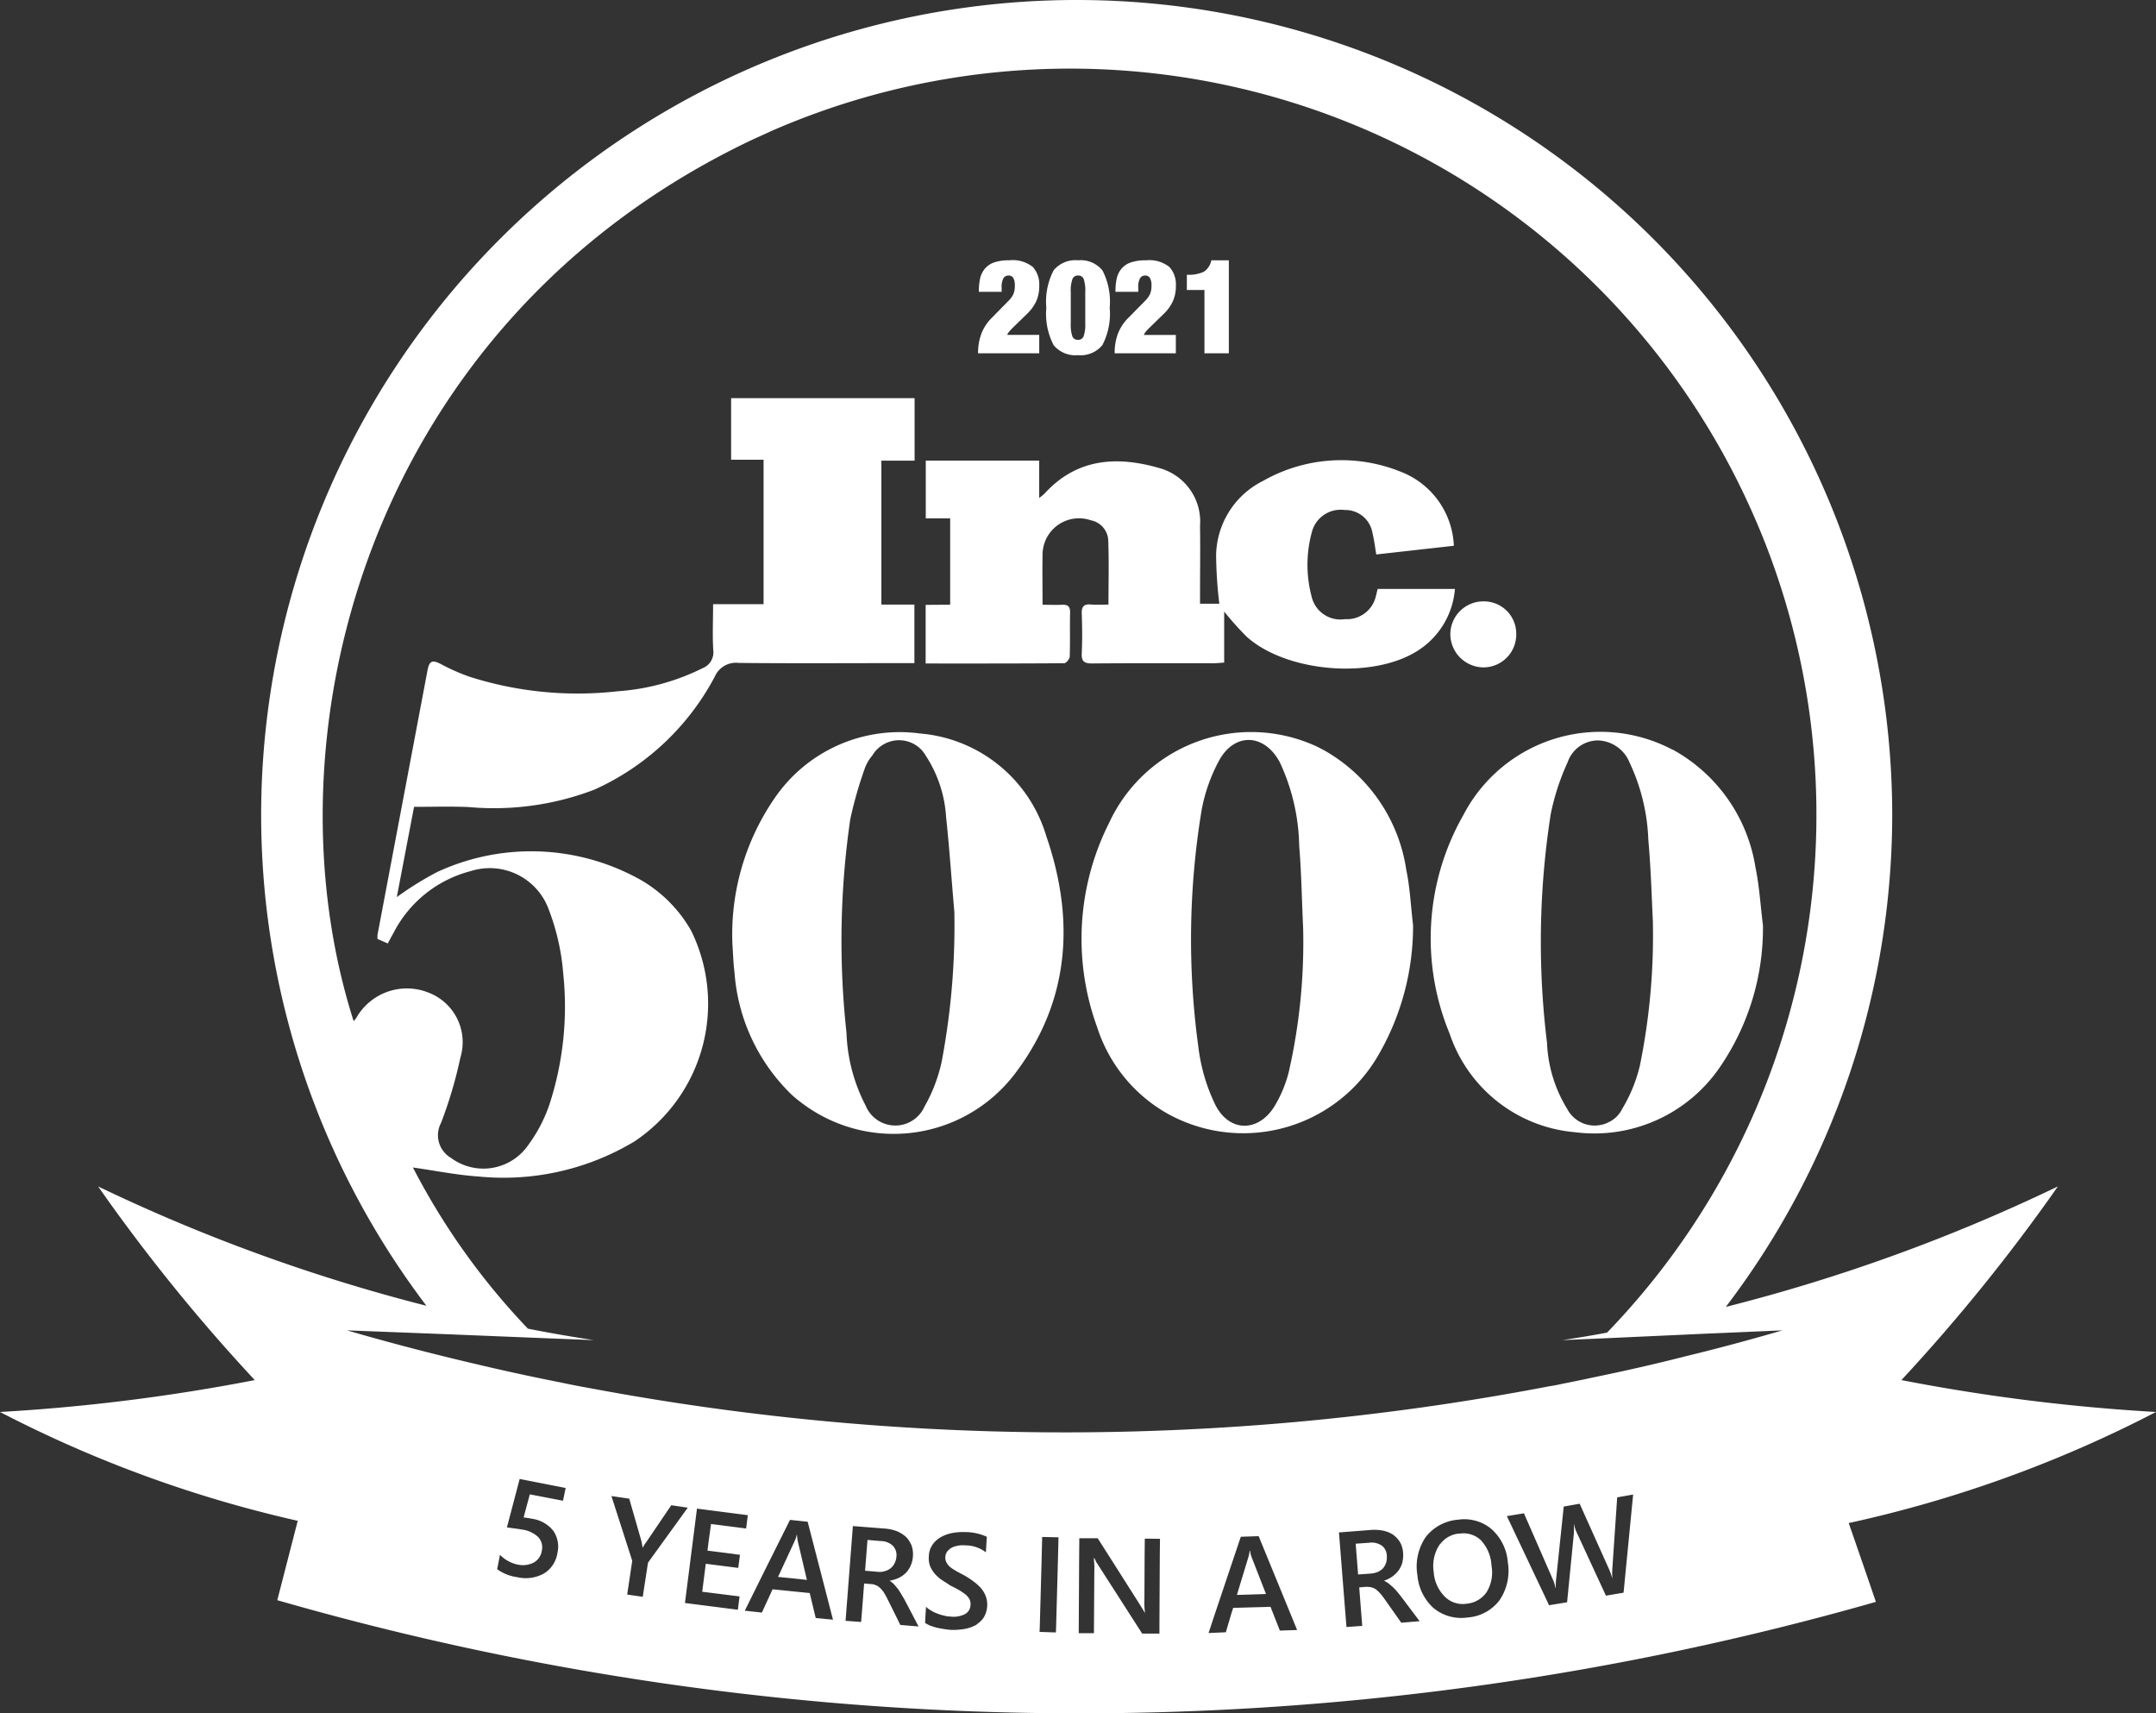 <?xml version="1.0" encoding="UTF-8"?> <svg xmlns="http://www.w3.org/2000/svg" width="114.92" height="91.31" viewBox="0 0 114.92 91.31"><rect x="0" y="0" width="114.92" height="91.31" fill="#333333" stroke="none"/><g id="INC_5000-White" data-name="INC 5000-White" transform="translate(205.47 -6.04)"><path id="Path_3323" data-name="Path 3323" d="M-127.919,37.428h-4.12c-.029.119-.053.227-.082.334a1.586,1.586,0,0,1-1.661,1.275,1.575,1.575,0,0,1-1.775-1.2,6.609,6.609,0,0,1,.013-3.442,1.585,1.585,0,0,1,1.74-1.176,1.468,1.468,0,0,1,1.493,1.24c.09.361.131.73.2,1.13l4.135-.463a4.426,4.426,0,0,0-2.882-3.965,8.433,8.433,0,0,0-7.273.5,4.513,4.513,0,0,0-2.517,3.953,23.07,23.07,0,0,0,.171,2.6h-1.028v-.671c0-1.161.018-2.322,0-3.482a2.953,2.953,0,0,0-2.167-3.075c-2.267-.657-4.414-.526-6.135,1.374a2.958,2.958,0,0,1-.271.217V30.588h-6.046v3.079h1.3v4.6l-1.307.009V41.4c2.489,0,4.939.005,7.389-.015.1,0,.291-.228.291-.354.028-.78,0-1.56.02-2.34.007-.329-.123-.439-.438-.421s-.666,0-1.03,0c0-.947-.016-1.8,0-2.655a1.946,1.946,0,0,1,.107-.646,1.941,1.941,0,0,1,2.469-1.2A1.142,1.142,0,0,1-146.4,34.8c.046,1.134.014,2.27.014,3.461-.338,0-.638.02-.938-.005-.381-.033-.5.12-.486.49.025.7.034,1.411,0,2.111-.021.441.138.541.555.541,2.15-.019,4.3-.01,6.45-.01.167,0,.333-.02.587-.036V38.633a16.526,16.526,0,0,0,1.191,1.332c2.113,1.907,6.68,2.288,9.091.775A4.3,4.3,0,0,0-127.919,37.428Z" fill="#fff"></path><path id="Path_3324" data-name="Path 3324" d="M-134.92,46.01c-.12-.06-.23-.12-.35-.18a8.336,8.336,0,0,0-11.07,4.04,13.728,13.728,0,0,0-.65,10.91,8.149,8.149,0,0,0,3.68,4.57,8.314,8.314,0,0,0,11.34-3.13,13.7,13.7,0,0,0,1.82-6.88c-.12-.98-.16-1.97-.36-2.93A8.8,8.8,0,0,0-134.92,46.01Zm-1.86,17.18a6.772,6.772,0,0,1-.74,1.78c-.86,1.43-2.44,1.43-3.18-.07a9.705,9.705,0,0,1-.89-3.03,42.308,42.308,0,0,1,.17-12.66,8.982,8.982,0,0,1,.92-2.62c.82-1.52,2.41-1.47,3.24.06a10.954,10.954,0,0,1,1.04,4.46c.12,1.46.14,2.92.21,4.38A31.126,31.126,0,0,1-136.78,63.19Z" fill="#fff"></path><path id="Path_3325" data-name="Path 3325" d="M-156.44,45.13a8.07,8.07,0,0,0-7.77,3.49,12.793,12.793,0,0,0-2.22,7.75c.03.35.04.92.11,1.49a10.061,10.061,0,0,0,3.09,6.56c.18.16.37.31.56.45a8.115,8.115,0,0,0,11.36-1.69c2.88-3.84,3.13-8.17,1.61-12.58A7.682,7.682,0,0,0-156.44,45.13Zm1.16,17.51a8.43,8.43,0,0,1-.91,2.37,1.705,1.705,0,0,1-.92.89,1.709,1.709,0,0,1-2.22-.94,9.068,9.068,0,0,1-1.02-3.88,45.064,45.064,0,0,1,.2-11.37,21.285,21.285,0,0,1,.78-2.73,2.218,2.218,0,0,1,.4-.68,1.617,1.617,0,0,1,.6-.59,1.641,1.641,0,0,1,2.25.61,6.726,6.726,0,0,1,1.08,3.27c.18,1.68.29,3.36.44,5.05A39.071,39.071,0,0,1-155.28,62.64Z" fill="#fff"></path><path id="Path_3326" data-name="Path 3326" d="M-113.76,62.86a13.1,13.1,0,0,0,2.26-7.5c-.13-1.03-.19-2.08-.4-3.1a8.711,8.711,0,0,0-4.41-6.27h-.02a8.231,8.231,0,0,0-11.13,3.47,13.278,13.278,0,0,0-.74,11.67,7.747,7.747,0,0,0,6.68,5.25A8.1,8.1,0,0,0-113.76,62.86Zm-8.18,2.27a7.283,7.283,0,0,1-1.07-3.51,44.194,44.194,0,0,1,.2-12.21,12.649,12.649,0,0,1,.9-2.75,1.713,1.713,0,0,1,1.62-1.16,1.881,1.881,0,0,1,1.68,1.18,10.488,10.488,0,0,1,1,4.12c.14,1.55.18,3.11.24,4.29a34.684,34.684,0,0,1-.69,7.74,8.08,8.08,0,0,1-.94,2.3,1.528,1.528,0,0,1-.71.71A1.654,1.654,0,0,1-121.94,65.13Z" fill="#fff"></path><path id="Path_3327" data-name="Path 3327" d="M-126.383,41.607a1.75,1.75,0,0,0,1.733-1.751v-.029a1.722,1.722,0,0,0-1.708-1.737h-.03a1.759,1.759,0,0,0-1.776,1.742A1.78,1.78,0,0,0-126.383,41.607Z" fill="#fff"></path><path id="Path_3328" data-name="Path 3328" d="M-90.55,81.29a101.454,101.454,0,0,1-13.57-1.7,96.212,96.212,0,0,0,8.34-10.32,93.88,93.88,0,0,1-17.7,6.42,43.342,43.342,0,0,0,8.87-26.25,43.472,43.472,0,0,0-43.47-43.4,43.472,43.472,0,0,0-43.47,43.22v.09a43.274,43.274,0,0,0,8.81,26.28,93.713,93.713,0,0,1-17.5-6.36,95.1,95.1,0,0,0,8.35,10.32,101.6,101.6,0,0,1-13.58,1.7,65.975,65.975,0,0,0,15.87,5.8l-1.09,4.23a154.569,154.569,0,0,0,42.96,6.03,154.8,154.8,0,0,0,42.25-5.94c-.48-1.4-.96-2.8-1.45-4.2A66.207,66.207,0,0,0-90.55,81.29Zm-84.91,4.73-1.77-.34-.33,1.23c.16.02.31.04.44.07a1.758,1.758,0,0,1,1.14.64,1.479,1.479,0,0,1,.22,1.19,1.538,1.538,0,0,1-.72,1.09,2.01,2.01,0,0,1-1.44.19,2.353,2.353,0,0,1-1.05-.42l.15-.77a1.835,1.835,0,0,0,.93.52,1.281,1.281,0,0,0,.86-.1.87.87,0,0,0,.44-.63.81.81,0,0,0-.18-.72,1.508,1.508,0,0,0-.86-.41c-.13-.03-.41-.06-.82-.12l.68-2.58,2.45.48Zm4.53,3.3-.28,1.82-.83-.12.27-1.8-1.11-3.45.95.14.66,2.3a2.673,2.673,0,0,0,.06.31h.01a1.2,1.2,0,0,1,.16-.27l.93-1.37.42-.62.88.13-.63.87Zm4.88,1.8-.09.71-2.82-.36.47-3.69.17-1.34,2.71.35-.09.71-1.87-.24-.13.94-.06.48,1.43.18.03.01.27.03-.01.1-.08.6-1.73-.22-.19,1.49Zm4.06,1.15-.32-1.33-1.98-.2-.57,1.24-.91-.1,1.13-2.28,1.28-2.56.94.1.94,3.63.41,1.59Zm4.51.37-.44-.89-.26-.52a3.723,3.723,0,0,0-.19-.34,1.434,1.434,0,0,0-.2-.23.636.636,0,0,0-.22-.14.706.706,0,0,0-.28-.06l-.34-.03-.07.92-.09,1.13-.83-.06.1-1.29.28-3.63.01-.13,1.66.13a2.421,2.421,0,0,1,.65.13,1.707,1.707,0,0,1,.5.3,1.105,1.105,0,0,1,.27.38.251.251,0,0,1,.04.07,1.411,1.411,0,0,1,.08.61,1.41,1.41,0,0,1-.12.49,1.392,1.392,0,0,1-.25.38,1.459,1.459,0,0,1-.38.27,1.918,1.918,0,0,1-.48.15v.01a1.454,1.454,0,0,1,.23.19l.18.21c.06.08.11.16.16.24s.11.19.18.3l.39.74.39.75Zm4.14-.09a.487.487,0,0,1-.14.11,2.043,2.043,0,0,1-.62.2,3.578,3.578,0,0,1-.73.04c-.08-.01-.19-.02-.31-.04s-.25-.04-.38-.07-.24-.07-.36-.11a1.509,1.509,0,0,1-.28-.15l.02-.4.03-.46a1.052,1.052,0,0,0,.27.2,1.435,1.435,0,0,0,.33.16,1.651,1.651,0,0,0,.36.11,1.127,1.127,0,0,0,.32.05,1.363,1.363,0,0,0,.8-.13.568.568,0,0,0,.29-.5.52.52,0,0,0-.07-.32.9.9,0,0,0-.23-.25,2.638,2.638,0,0,0-.35-.23c-.14-.08-.28-.15-.44-.23-.16-.11-.32-.21-.46-.3a1.994,1.994,0,0,1-.37-.34,1.468,1.468,0,0,1-.24-.4,1.236,1.236,0,0,1-.06-.51,1.178,1.178,0,0,1,.1-.45c.03-.05.06-.11.09-.16a1.358,1.358,0,0,1,.45-.41,1.943,1.943,0,0,1,.61-.22,3.208,3.208,0,0,1,.69-.05,2.831,2.831,0,0,1,1.15.25l-.05.83a1.772,1.772,0,0,0-1.09-.37,1.528,1.528,0,0,0-.37.01,1.33,1.33,0,0,0-.34.1.836.836,0,0,0-.23.18l-.02.02a.55.55,0,0,0-.11.3.525.525,0,0,0,.06.3.876.876,0,0,0,.19.24,2.2,2.2,0,0,0,.32.21c.13.08.28.15.44.24a4.608,4.608,0,0,1,.49.32,2.571,2.571,0,0,1,.39.35,1.455,1.455,0,0,1,.26.43,1.27,1.27,0,0,1,.08.51,1.293,1.293,0,0,1-.19.64,1.185,1.185,0,0,1-.29.3C-153.33,92.56-153.33,92.56-153.34,92.55Zm4.15.49-.87-.03.01-.19.1-3.63.03-1.24.87.02-.03,1.24-.1,3.64Zm5.52.06h-.92l-.23-.36-2.17-3.38a.556.556,0,0,1-.09-.17.672.672,0,0,1-.06-.12h-.02v.12a3.707,3.707,0,0,1,.02.58l-.02,3.09v.22h-.81v-.21l.02-3.66.01-1.19h.98l.72,1.13,1.6,2.52c.09.15.16.26.18.31h.02a3.83,3.83,0,0,1-.03-.68l.01-2.29.01-.97.81.01-.01.86-.02,3.74Zm6.42-.16-.5-1.27-.2.01-1.79.05-.11.35-.28.95-.92.04.27-.82,1.38-4.11.07-.2.9-.03h.05l1.44,3.51.61,1.49Zm6.47-.42-.91-1.29a3.15,3.15,0,0,0-.24-.3,1.417,1.417,0,0,0-.22-.2.772.772,0,0,0-.25-.1,1.368,1.368,0,0,0-.29-.02l-.33.03.16,2.05-.84.06-.18-2.26-.22-2.78,1.66-.13a2.494,2.494,0,0,1,.67.03,1.557,1.557,0,0,1,.54.21,1.449,1.449,0,0,1,.38.4,1.344,1.344,0,0,1,.17.59,1.6,1.6,0,0,1-.03.44c0,.02-.01.04-.01.06a1.352,1.352,0,0,1-.2.42,1.617,1.617,0,0,1-.32.32,1.912,1.912,0,0,1-.45.23v.01a1.275,1.275,0,0,1,.25.15l.21.18c.07.07.14.14.2.21s.14.17.22.27l1.01,1.34Zm5.24-1.2a2.329,2.329,0,0,1-1.69.92,2.329,2.329,0,0,1-1.83-.5,2.669,2.669,0,0,1-.86-1.76,2.765,2.765,0,0,1,.04-1.11,2.842,2.842,0,0,1,.4-.91,2.422,2.422,0,0,1,1.73-.93,2.259,2.259,0,0,1,1.18.14,2.12,2.12,0,0,1,.61.37,2.626,2.626,0,0,1,.86,1.76A2.78,2.78,0,0,1-125.54,91.32Zm6.61-.4-.94.16-1.54-3.33a1.936,1.936,0,0,1-.16-.48h-.01a4.17,4.17,0,0,1,0,.5l-.36,3.66-.96.16-2.25-4.75.91-.15,1.53,3.5a1.979,1.979,0,0,1,.15.47h.02a2.752,2.752,0,0,1,.02-.5l.4-3.83.85-.15,1.58,3.52a3.663,3.663,0,0,1,.15.43h.01a3.684,3.684,0,0,1,0-.47l.26-3.82.85-.15Zm3.27-12.59c-1.64.42-3.29.79-4.94,1.13-.55.12-1.1.23-1.65.34-.22.05-.43.09-.64.12a136.929,136.929,0,0,1-27.19,2.45,137.172,137.172,0,0,1-23.68-2.3l-.16-.03c-.57-.1-1.14-.21-1.7-.33-1.52-.3-3.04-.63-4.55-.99q-3.405-.795-6.77-1.77c-.01,0-.01,0-.02-.01l5.43.21,4.67.19,3.04.12c-1.18-.18-2.35-.38-3.51-.61a36.978,36.978,0,0,1-6.13-8.59c1.14.16,2.31.4,3.49.48a13.56,13.56,0,0,0,8.32-1.87,8.823,8.823,0,0,0,3.02-11.23,7.264,7.264,0,0,0-3.01-2.88,11.93,11.93,0,0,0-10.52-.25,17.24,17.24,0,0,0-2.16,1.34l.92-4.81c1.01,0,1.95-.03,2.9.01a14.954,14.954,0,0,0,6.72-.93,13.568,13.568,0,0,0,6.41-6.02,1.23,1.23,0,0,1,1.28-.73c2.89.03,5.79.01,8.68.01h.68V38.26h-1.76V30.59h1.77V27.26h-9.78v3.28h1.73v7.7h-2.69c0,.88-.04,1.67.01,2.46a.9.9,0,0,1-.55.94,12.006,12.006,0,0,1-4.54,1.24,18.99,18.99,0,0,1-7.89-.77,10.873,10.873,0,0,1-1.56-.69c-.44-.22-.59-.16-.69.33q-1.335,7.065-2.67,14.12v.21l.55.24c.11-.2.2-.38.3-.55a6.428,6.428,0,0,1,4.1-3.3,3.347,3.347,0,0,1,4.19,2.07,12.125,12.125,0,0,1,.76,3.37,16.851,16.851,0,0,1-.73,6.98,7.968,7.968,0,0,1-1.29,2.38,2.9,2.9,0,0,1-3.96.48,1.4,1.4,0,0,1-.53-1.87,23.188,23.188,0,0,0,1.03-3.48,2.825,2.825,0,0,0-1.7-3.46,3.1,3.1,0,0,0-3.85,1.35,2.1,2.1,0,0,1-.14.17c-4.93-15.44.92-37.31,21.22-46.96.37-.17.75-.34,1.12-.51a39.782,39.782,0,0,1,52.34,20.65c.2.45.38.9.56,1.35a39.71,39.71,0,0,1-8.43,42.07c-.79.15-1.58.28-2.38.4l2.08-.09,5.49-.25,4.16-.18C-112.18,77.44-113.92,77.91-115.66,78.33Z" fill="#fff"></path><path id="Path_3329" data-name="Path 3329" d="M-126.53,88.13a1.346,1.346,0,0,0-1.12-.36h-.06a1.413,1.413,0,0,0-.97.53.481.481,0,0,0-.09.11,2.071,2.071,0,0,0-.28,1.41,2.05,2.05,0,0,0,.58,1.3,1.347,1.347,0,0,0,1.16.39,1.446,1.446,0,0,0,1.08-.62,2,2,0,0,0,.26-1.41A2.126,2.126,0,0,0-126.53,88.13Z" fill="#fff"></path><path id="Path_3330" data-name="Path 3330" d="M-162.99,87.83H-163a1.6,1.6,0,0,1-.1.31l-.81,1.75-.09.19.8.08.74.08-.49-2.08C-162.97,88.05-162.98,87.94-162.99,87.83Z" fill="#fff"></path><path id="Path_3331" data-name="Path 3331" d="M-157.79,89.36a.878.878,0,0,0,.1-.35.711.711,0,0,0-.19-.59.934.934,0,0,0-.64-.25l-.71-.06-.13,1.64.7.06a.889.889,0,0,0,.36-.04.847.847,0,0,0,.3-.15A.755.755,0,0,0-157.79,89.36Z" fill="#fff"></path><path id="Path_3332" data-name="Path 3332" d="M-131.55,88.96a.687.687,0,0,0-.27-.55.958.958,0,0,0-.68-.15l-.71.05.13,1.64.7-.05a1.128,1.128,0,0,0,.18-.03c.01,0,.02-.01.03-.01a.88.88,0,0,0,.15-.05.25.25,0,0,0,.07-.04.951.951,0,0,0,.2-.15.924.924,0,0,0,.16-.29A.938.938,0,0,0-131.55,88.96Z" fill="#fff"></path><path id="Path_3333" data-name="Path 3333" d="M-138.84,88.68h-.02a1.8,1.8,0,0,1-.06.32l-.62,2.04,1.55-.05-.78-2A1.554,1.554,0,0,1-138.84,88.68Z" fill="#fff"></path><path id="Path_3334" data-name="Path 3334" d="M-149.31,24.432a1.5,1.5,0,0,0,1.3.536,1.5,1.5,0,0,0,1.3-.537,3.62,3.62,0,0,0,.39-1.992,3.614,3.614,0,0,0-.389-1.991,1.5,1.5,0,0,0-1.3-.536,1.5,1.5,0,0,0-1.3.536,3.6,3.6,0,0,0-.389,1.993A3.607,3.607,0,0,0-149.31,24.432Zm.915-2.812a1.883,1.883,0,0,1,.088-.707.3.3,0,0,1,.3-.189.3.3,0,0,1,.3.182,2.006,2.006,0,0,1,.084.714v1.634a1.925,1.925,0,0,1-.088.707.3.3,0,0,1-.3.189.3.3,0,0,1-.3-.182,1.965,1.965,0,0,1-.084-.71Z" fill="#fff"></path><path id="Path_3335" data-name="Path 3335" d="M-151.727,22.086l-.868.882a2.425,2.425,0,0,0-.575.881,2.968,2.968,0,0,0-.167,1.019h3.261v-.98h-1.707a.536.536,0,0,1,.088-.154,2.934,2.934,0,0,1,.234-.252l.77-.749a2.239,2.239,0,0,0,.459-.648,1.971,1.971,0,0,0,.156-.823,1.376,1.376,0,0,0-.342-.994,1.717,1.717,0,0,0-1.252-.356,2.376,2.376,0,0,0-.816.116,1.112,1.112,0,0,0-.494.34,1.221,1.221,0,0,0-.248.513,3.2,3.2,0,0,0-.067.711l1.216,0v-.21a.953.953,0,0,1,.1-.522.308.308,0,0,1,.265-.136.284.284,0,0,1,.253.126.8.8,0,0,1,.083.427,1.088,1.088,0,0,1-.079.444A1.305,1.305,0,0,1-151.727,22.086Z" fill="#fff"></path><path id="Path_3336" data-name="Path 3336" d="M-144.447,22.086l-.868.882a2.409,2.409,0,0,0-.577.881,2.967,2.967,0,0,0-.165,1.019h3.262v-.977H-144.5a.536.536,0,0,1,.088-.154,2.79,2.79,0,0,1,.234-.252l.77-.749a2.236,2.236,0,0,0,.458-.648,2,2,0,0,0,.158-.823,1.381,1.381,0,0,0-.343-.994,1.719,1.719,0,0,0-1.253-.357,2.351,2.351,0,0,0-.816.115,1.121,1.121,0,0,0-.494.339,1.245,1.245,0,0,0-.248.513,3.2,3.2,0,0,0-.067.711l1.216,0v-.21a.961.961,0,0,1,.1-.522.311.311,0,0,1,.267-.136.283.283,0,0,1,.252.126.808.808,0,0,1,.084.427,1.106,1.106,0,0,1-.08.444A1.3,1.3,0,0,1-144.447,22.086Z" fill="#fff"></path><path id="Path_3337" data-name="Path 3337" d="M-141.27,24.868h1.3V19.913h-.932a.95.95,0,0,1-.406.612,1.918,1.918,0,0,1-.9.157v.812h.938Z" fill="#fff"></path></g></svg> 